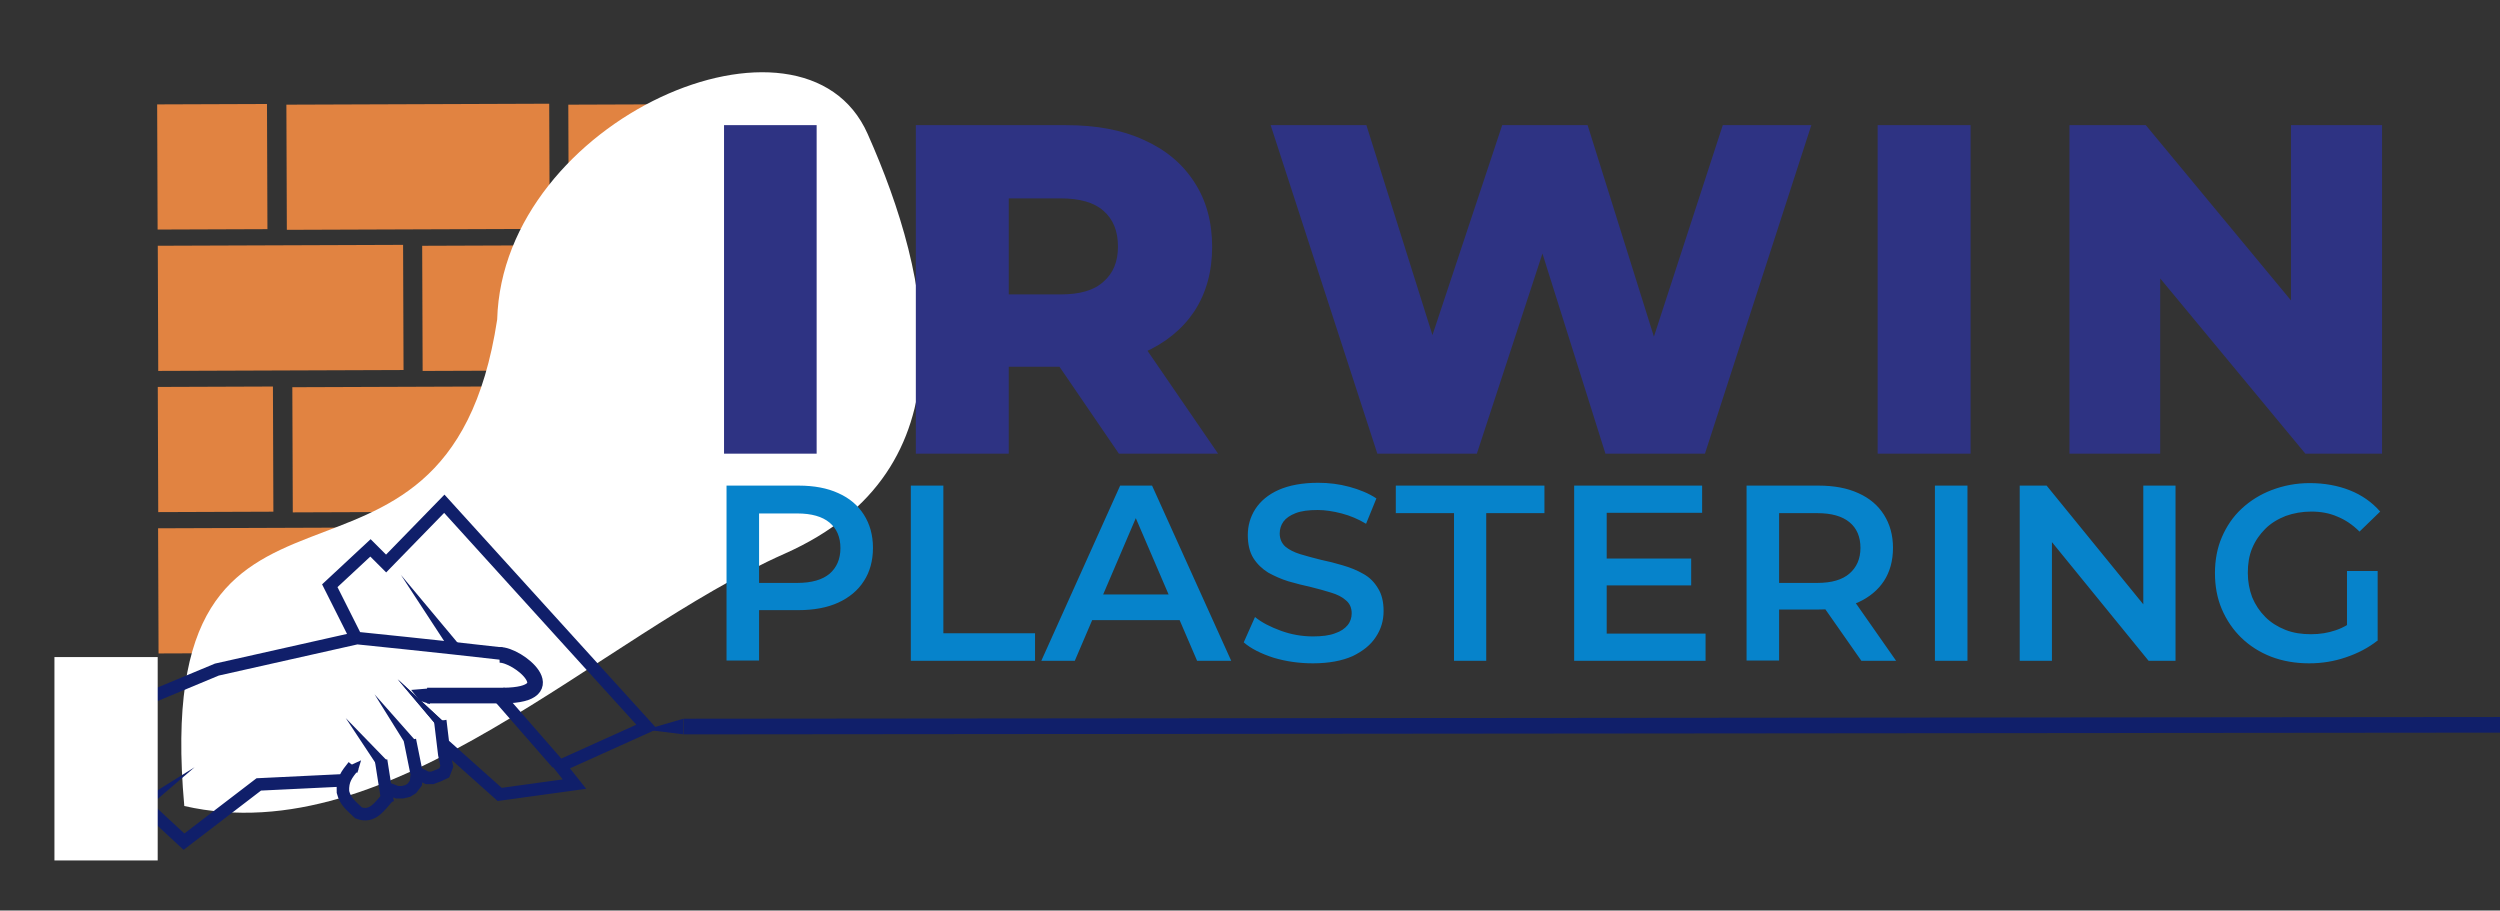 <?xml version="1.0" encoding="utf-8"?>
<!-- Generator: Adobe Illustrator 27.7.0, SVG Export Plug-In . SVG Version: 6.00 Build 0)  -->
<svg version="1.1" id="Layer_1" xmlns="http://www.w3.org/2000/svg" xmlns:xlink="http://www.w3.org/1999/xlink" x="0px" y="0px"
	 viewBox="0 0 799 291" style="enable-background:new 0 0 799 291;" xml:space="preserve">
<rect x="0" y="0" width="799" height="291" fill="#333333" stroke="none"/>
<style type="text/css">
	.st0{fill:#E18341;}
	.st1{fill:#FFFFFF;}
	.st2{fill:#2E3383;}
	.st3{fill:#0683CB;}
	.st4{fill:#101F6A;}
	.st5{fill:none;stroke:#101F6A;stroke-width:4;}
	.st6{fill:none;stroke:#101F6A;stroke-width:5;}
</style>
<rect x="50.5" y="123.6" transform="matrix(1 -3.651046e-03 3.651046e-03 1 -0.524 0.253)" class="st0" width="36.8" height="40"/>
<rect x="93.5" y="123.6" transform="matrix(1 -3.651046e-03 3.651046e-03 1 -0.523 0.496)" class="st0" width="84" height="40"/>
<rect x="50.6" y="168.7" transform="matrix(1 -3.651046e-03 3.651046e-03 1 -0.689 0.328)" class="st0" width="77.6" height="40"/>
<rect x="50.3" y="33.3" transform="matrix(1 -3.651046e-03 3.651046e-03 1 -0.194 0.248)" class="st0" width="35.1" height="40"/>
<rect x="91.6" y="33.3" transform="matrix(1 -3.651046e-03 3.651046e-03 1 -0.194 0.488)" class="st0" width="84" height="40"/>
<rect x="181.7" y="33.3" transform="matrix(1 -3.651046e-03 3.651046e-03 1 -0.193 0.817)" class="st0" width="84" height="40"/>
<rect x="50.5" y="78.4" transform="matrix(1 -3.651046e-03 3.651046e-03 1 -0.359 0.328)" class="st0" width="78.4" height="40"/>
<rect x="135" y="78.4" transform="matrix(1 -3.651046e-03 3.651046e-03 1 -0.358 0.647)" class="st0" width="84" height="40"/>
<path class="st1" d="M277.3,42.8c20.6,46.3,33.6,107.4-26.4,134.1c-60,26.6-125.5,95.9-192,80.7c-11.5-127.8,83.8-48.8,100-155.5
	C160.7,38.1,256.8-3.5,277.3,42.8z"/>
<path class="st2" d="M231.4,145V40H261v105H231.4z M292.7,145V40h48c9.6,0,17.9,1.5,24.8,4.7c7,3.1,12.4,7.6,16.2,13.5
	c3.8,5.8,5.7,12.7,5.7,20.7c0,7.9-1.9,14.8-5.7,20.6c-3.8,5.7-9.2,10.1-16.2,13.2c-6.9,3-15.1,4.5-24.8,4.5h-31.5l13.2-12.4V145
	H292.7z M357.6,145l-26.1-38.2h31.6l26.2,38.2H357.6z M322.4,107.8l-13.2-13.7h29.7c6.2,0,10.8-1.3,13.8-4.1
	c3.1-2.7,4.6-6.4,4.6-11.2c0-4.9-1.5-8.7-4.6-11.4c-3-2.7-7.6-4-13.8-4h-29.7l13.2-13.7V107.8z M440.2,145L406.1,40h30.6l28.6,90.9
	h-15.4L480.1,40h27.3l28.5,90.9H521L550.6,40h28.3l-34,105h-31.8l-24.3-77.2h8.5L472,145H440.2z M600.1,145V40h29.7v105H600.1z
	 M661.4,145V40h24.4l57.9,69.9h-11.5V40h29.1v105h-24.5l-57.9-69.9h11.5V145H661.4z"/>
<path class="st3" d="M232.2,211.2v-56h23c5,0,9.2,0.8,12.7,2.4c3.6,1.6,6.3,3.9,8.2,6.9c1.9,3,2.9,6.5,2.9,10.6
	c0,4.1-1,7.7-2.9,10.6c-1.9,3-4.7,5.3-8.2,6.9c-3.5,1.6-7.8,2.4-12.7,2.4H238l4.6-4.9v21H232.2z M242.6,191.3l-4.6-5h16.8
	c4.6,0,8-1,10.3-2.9c2.3-2,3.5-4.7,3.5-8.2c0-3.6-1.2-6.3-3.5-8.2c-2.3-1.9-5.7-2.9-10.3-2.9H238l4.6-5.1V191.3z M291.1,211.2v-56
	h10.4v47.2h29.3v8.8H291.1z M332.8,211.2l25.2-56h10.2l25.3,56h-10.9l-21.7-50.5h4.2l-21.6,50.5H332.8z M344.4,198.2l2.8-8.2h30.2
	l2.8,8.2H344.4z M419.6,212c-4.4,0-8.6-0.6-12.6-1.8c-4-1.3-7.2-2.9-9.5-4.9l3.6-8.1c2.2,1.8,5,3.2,8.3,4.4
	c3.3,1.2,6.7,1.8,10.2,1.8c2.9,0,5.3-0.3,7.1-1c1.8-0.6,3.1-1.5,4-2.6c0.9-1.1,1.3-2.4,1.3-3.8c0-1.7-0.6-3.1-1.8-4.1
	c-1.2-1.1-2.8-1.9-4.8-2.5c-1.9-0.6-4.1-1.2-6.5-1.8c-2.3-0.5-4.7-1.1-7.1-1.8c-2.3-0.7-4.5-1.7-6.5-2.8c-1.9-1.2-3.5-2.7-4.7-4.6
	c-1.2-1.9-1.8-4.4-1.8-7.4c0-3,0.8-5.8,2.4-8.3c1.7-2.6,4.1-4.6,7.4-6.1c3.4-1.5,7.6-2.3,12.7-2.3c3.4,0,6.7,0.4,10,1.3
	c3.3,0.9,6.2,2.1,8.6,3.7l-3.3,8.1c-2.5-1.5-5.1-2.6-7.8-3.3c-2.7-0.7-5.2-1.1-7.7-1.1c-2.9,0-5.2,0.3-7,1c-1.8,0.7-3.1,1.6-3.9,2.7
	c-0.8,1.1-1.2,2.4-1.2,3.8c0,1.7,0.6,3.1,1.8,4.2c1.2,1,2.8,1.8,4.7,2.4c2,0.6,4.2,1.2,6.6,1.8c2.4,0.5,4.8,1.1,7.1,1.8
	c2.4,0.7,4.6,1.6,6.5,2.7c2,1.1,3.5,2.6,4.7,4.6c1.2,1.9,1.8,4.3,1.8,7.3c0,3-0.8,5.8-2.5,8.3c-1.6,2.5-4.1,4.5-7.4,6.1
	C428.9,211.2,424.7,212,419.6,212z M464.7,211.2V164h-18.6v-8.8h47.5v8.8h-18.6v47.2H464.7z M512.7,178.5h27.8v8.6h-27.8V178.5z
	 M513.5,202.5h31.6v8.7h-42v-56h40.9v8.7h-30.5V202.5z M558.2,211.2v-56h23c5,0,9.2,0.8,12.7,2.4c3.6,1.6,6.3,3.9,8.2,6.9
	c1.9,3,2.9,6.5,2.9,10.6c0,4.1-1,7.7-2.9,10.6c-1.9,2.9-4.7,5.2-8.2,6.8c-3.5,1.5-7.8,2.3-12.7,2.3H564l4.6-4.7v21H558.2z
	 M594.9,211.2l-14.2-20.3h11.1l14.2,20.3H594.9z M568.6,191.3l-4.6-5h16.8c4.6,0,8-1,10.3-3c2.3-2,3.5-4.7,3.5-8.2
	c0-3.6-1.2-6.3-3.5-8.2c-2.3-1.9-5.7-2.9-10.3-2.9H564l4.6-5.1V191.3z M618.4,211.2v-56h10.4v56H618.4z M645.5,211.2v-56h8.6
	l35.1,43.1H685v-43.1h10.3v56h-8.6l-35.1-43.1h4.2v43.1H645.5z M738,212c-4.4,0-8.4-0.7-12.1-2.1c-3.6-1.4-6.8-3.4-9.5-6
	c-2.7-2.6-4.8-5.7-6.3-9.2c-1.5-3.5-2.2-7.4-2.2-11.5c0-4.2,0.7-8,2.2-11.5c1.5-3.5,3.6-6.6,6.3-9.1c2.8-2.6,6-4.6,9.7-6
	c3.7-1.4,7.7-2.2,12.1-2.2c4.7,0,9,0.8,12.8,2.3c3.8,1.5,7.1,3.8,9.7,6.8l-6.6,6.4c-2.2-2.2-4.6-3.8-7.1-4.8
	c-2.5-1.1-5.3-1.6-8.3-1.6c-2.9,0-5.7,0.5-8.2,1.4c-2.5,1-4.7,2.3-6.5,4.1c-1.8,1.8-3.2,3.8-4.2,6.2c-1,2.4-1.4,5-1.4,7.9
	c0,2.8,0.5,5.4,1.4,7.8c1,2.4,2.4,4.5,4.2,6.3c1.8,1.8,3.9,3.1,6.4,4.1c2.5,1,5.2,1.4,8.2,1.4c2.8,0,5.4-0.4,8-1.3
	c2.6-0.9,5.1-2.4,7.4-4.5l5.9,7.8c-2.9,2.3-6.3,4.1-10.2,5.4C745.9,211.4,742,212,738,212z M750.1,203.5v-21h9.8v22.3L750.1,203.5z"
	/>
<path class="st4" d="M1276.7,233.7c2.6,0,4.8-1.1,4.8-2.5c0-1.4-2.1-2.5-4.8-2.5L1276.7,233.7z M218.5,234.7l1058.2-1l0-5l-1058.2,1
	L218.5,234.7z"/>
<path class="st4" d="M206.4,233.2l12-3.5v5L206.4,233.2z"/>
<path class="st5" d="M18.4,235.2L69.3,214l44.5-10 M113.8,203.9c0,0,26.6,2.7,46.6,5 M113.8,203.9l-8.4-16.7l13-12.1l5,5L142,161
	l64.7,71.3l-27.7,12.5l4.6,5.8l-23.9,3.3L142,238.1 M178.1,244l-19.3-22.1 M45.3,256.5L58.8,269l23.9-18.3l26.9-1.3 M113,244.8
	c-2.2,2.8-3.6,4.4-3.4,8.3c0.8,3.1,2.4,4.2,5,6.7c4.6,1.7,6.7-2.2,9.7-5.4 M123.5,251.9l3.4,1.3h1.7l1.7-0.4l1.3-0.8l1.3-1.7
	l0.4-3.3 M133.1,246.9l-2.1-10.4 M133.1,246.9l3.4,1.7h1.7l2.1-0.8l1.7-0.8l0.8-2.1l-0.8-3.8l-1.3-10.8"/>
<path class="st6" d="M159.6,209.3c5.9-0.2,21.7,12.8,1.3,13"/>
<path class="st6" d="M136.5,222.3h24.8"/>
<path class="st4" d="M131.4,220.5l6-0.5v5l-3.2-1L131.4,220.5z"/>
<path class="st4" d="M110.5,229.5l13,13.4l-3,1.7L110.5,229.5z"/>
<path class="st4" d="M62.2,245.2l-17,14.6l-2.9-2.2L62.2,245.2z"/>
<path class="st4" d="M119.7,221.9l13,14.7l-3.4,0.7L119.7,221.9z"/>
<path class="st4" d="M127.1,217.1l14.8,13.7l-2.9,0.4L127.1,217.1z"/>
<path class="st4" d="M127.1,217.1l14.8,13.7l-2.9,0.4L127.1,217.1z"/>
<path class="st4" d="M128.1,183.7l19.3,23.1l-4,0.3L128.1,183.7z"/>
<path class="st5" d="M121.8,243l2.1,13.4"/>
<path class="st4" d="M115.4,243l-1.2,4l-3.8-1.7L115.4,243z"/>
<rect x="17.4" y="210" class="st1" width="33" height="65"/>
</svg>
